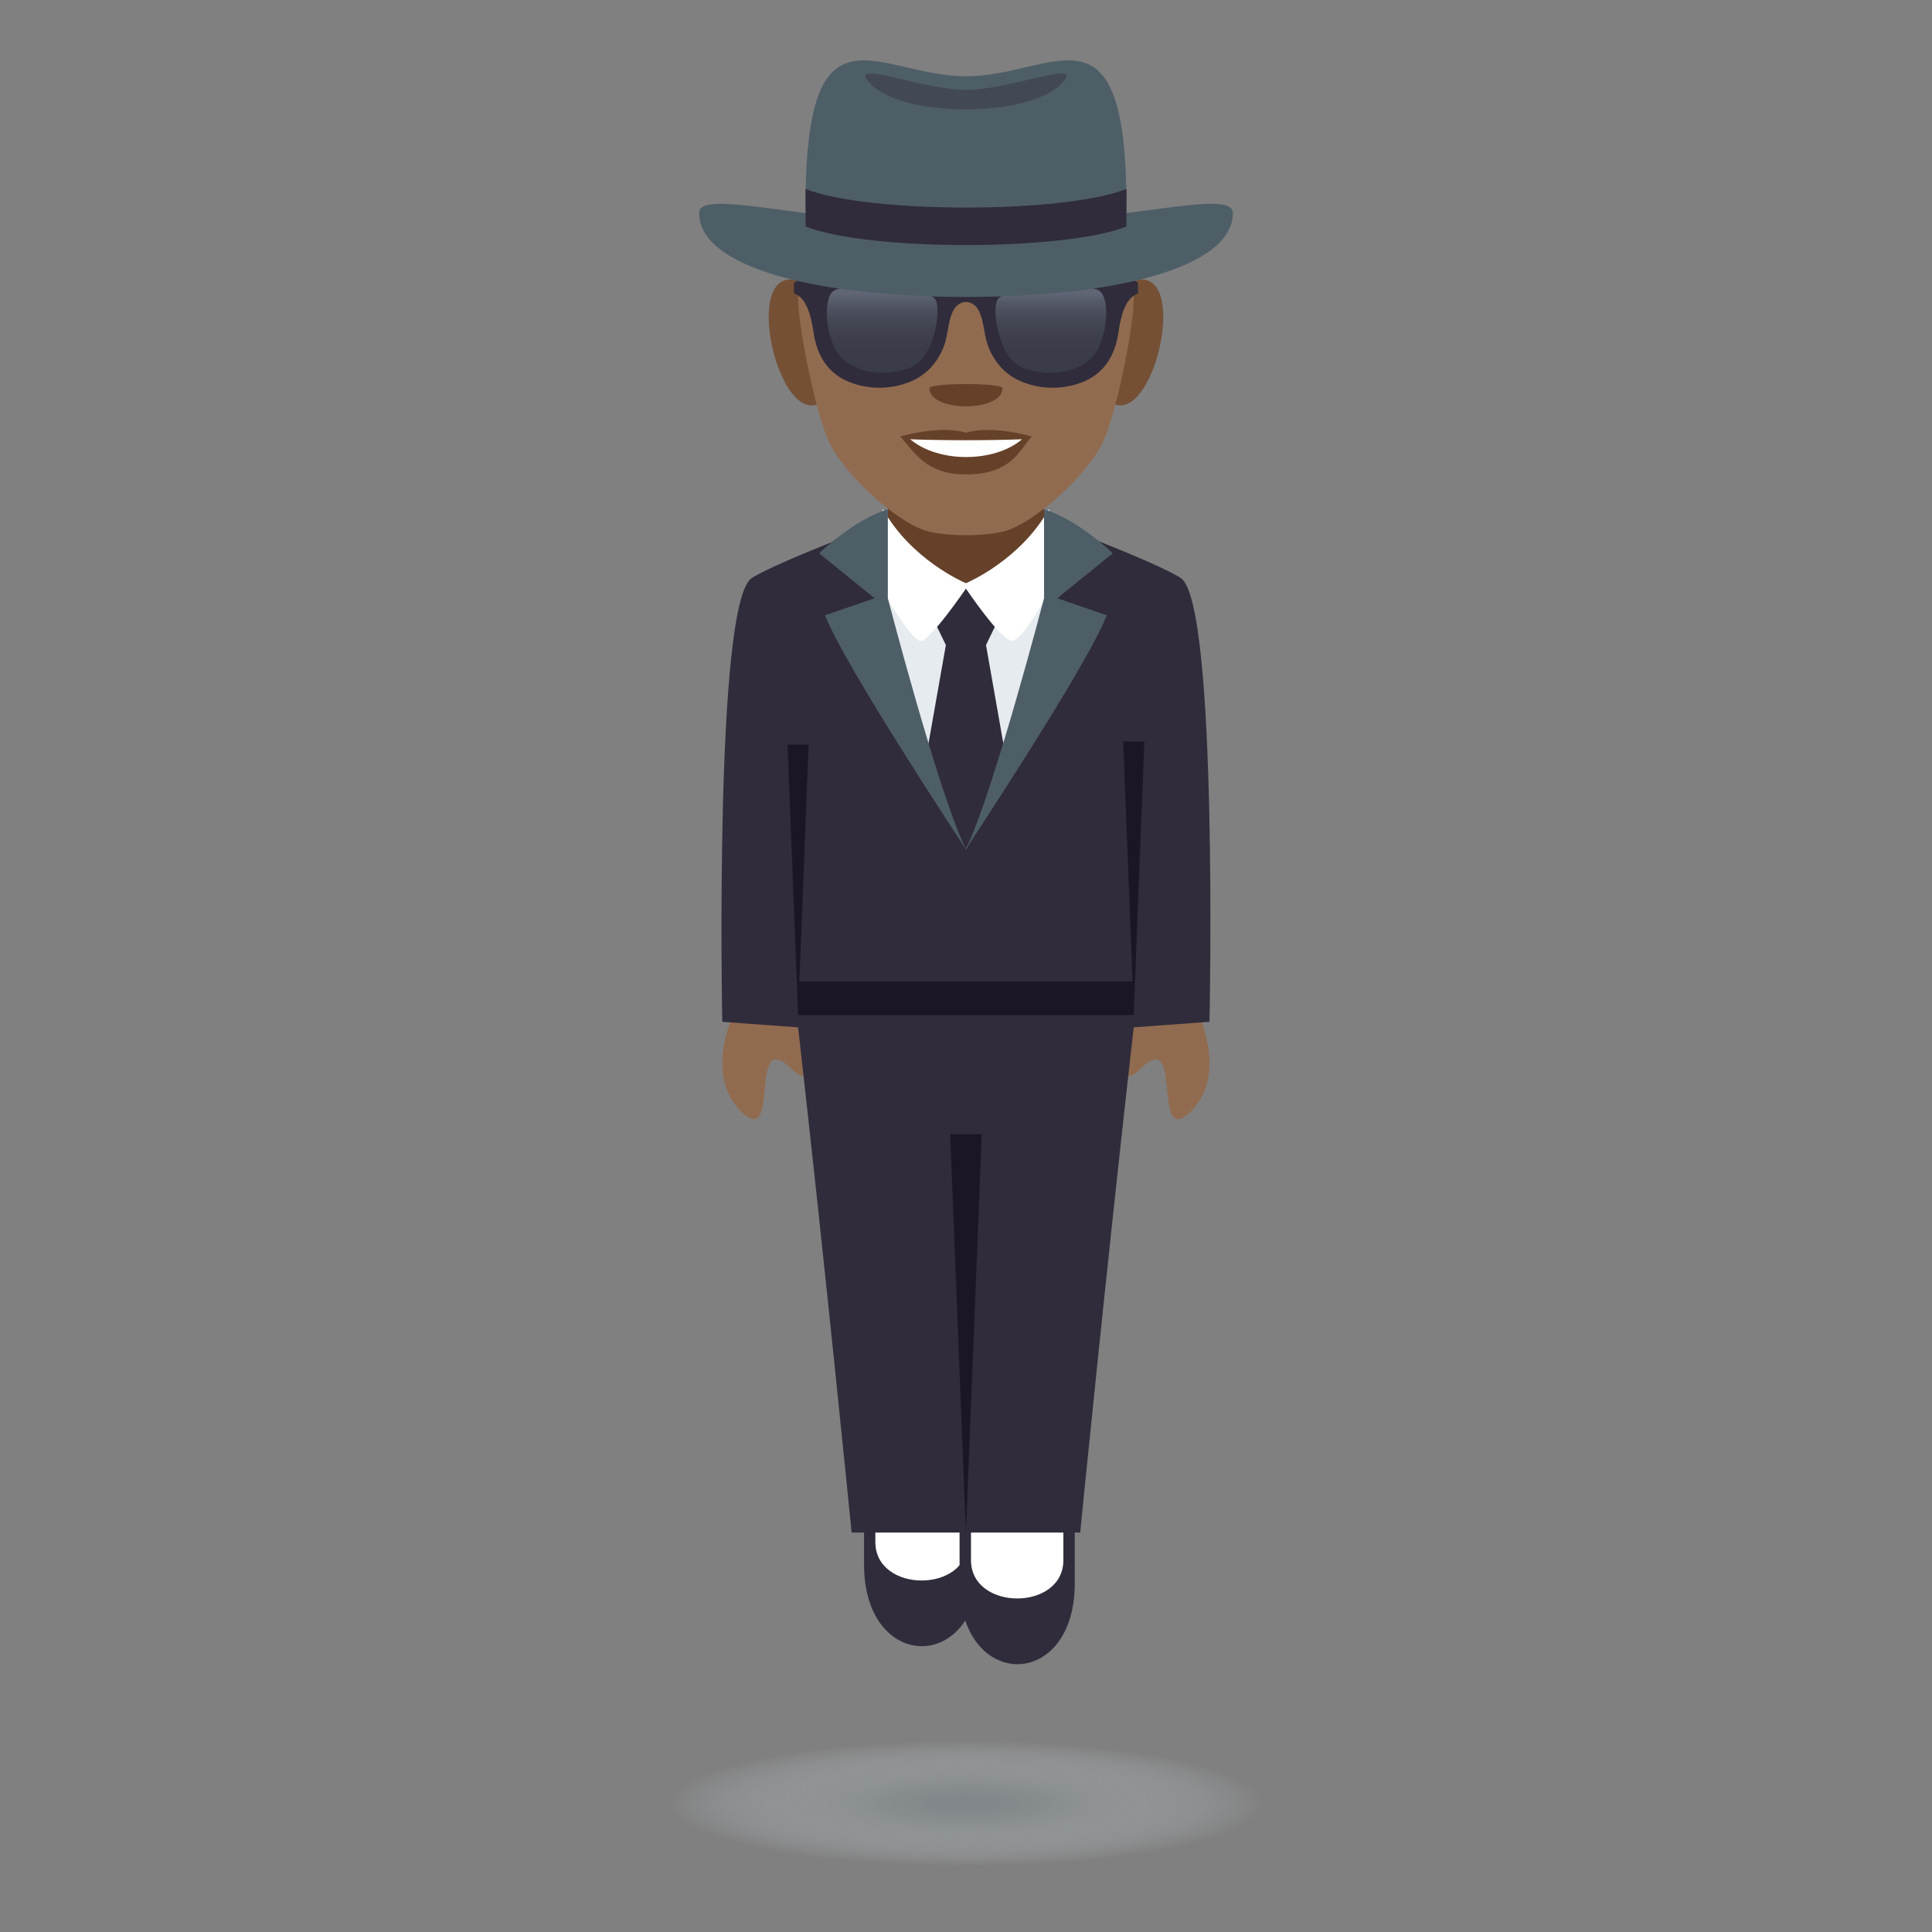 <?xml version="1.0" encoding="utf-8"?>
<!-- Generator: Adobe Illustrator 15.0.0, SVG Export Plug-In . SVG Version: 6.00 Build 0)  -->
<!DOCTYPE svg PUBLIC "-//W3C//DTD SVG 1.1//EN" "http://www.w3.org/Graphics/SVG/1.1/DTD/svg11.dtd">
<svg version="1.1" id="Layer_1" xmlns:x="http://ns.adobe.com/Extensibility/1.0/" xmlns:i="http://ns.adobe.com/AdobeIllustrator/10.0/" xmlns:graph="http://ns.adobe.com/Graphs/1.0/"
	 xmlns="http://www.w3.org/2000/svg" xmlns:xlink="http://www.w3.org/1999/xlink" xmlns:a="http://ns.adobe.com/AdobeSVGViewerExtensions/3.0/"
	 x="0px" y="0px" width="64px" height="64px" viewBox="0 0 64 64" enable-background="new 0 0 64 64" xml:space="preserve">
<rect x="0" y="0" width="64" height="64" fill="#808080" stroke="none"/>
<radialGradient id="SVGID_1_" cx="24.377" cy="59.755" r="9.598" gradientTransform="matrix(1.027 0 0 0.217 6.963 46.774)" gradientUnits="userSpaceOnUse">
	<stop  offset="0.109" style="stop-color:#81878A"/>
	<stop  offset="0.28" style="stop-color:#898F92;stop-opacity:0.809"/>
	<stop  offset="0.55" style="stop-color:#9EA6A9;stop-opacity:0.505"/>
	<stop  offset="0.886" style="stop-color:#C1CACF;stop-opacity:0.128"/>
	<stop  offset="1" style="stop-color:#CFD8DD;stop-opacity:0"/>
	<a:midPointStop  offset="0.109" style="stop-color:#81878A"/>
	<a:midPointStop  offset="0.606" style="stop-color:#81878A"/>
	<a:midPointStop  offset="1" style="stop-color:#CFD8DD;stop-opacity:0"/>
</radialGradient>
<path fill="url(#SVGID_1_)" d="M31.999,62c-13.332,0-13.332-4.49,0-4.49C45.333,57.51,45.333,62,31.999,62z"/>
<path fill="#302C3B" d="M32.437,48.992h-3.814v2.85l0,0c0.01,3.588,3.826,3.586,3.814,0V48.992z"/>
<path fill="#FFFFFF" d="M32.06,48.992h-3.063v2.094l0,0c0.006,1.694,3.066,1.693,3.063,0V48.992z"/>
<path fill="#302C3B" d="M35.603,49.585h-3.816v2.852l0,0c0.012,3.589,3.826,3.587,3.816,0V49.585z"/>
<path fill="#FFFFFF" d="M35.226,49.585h-3.061v2.096l0,0c0.002,1.695,3.064,1.693,3.061,0V49.585z"/>
<path fill="#916B50" d="M37.786,35.399c1.451-1.436,0.322,2.744,1.67,1.411c1.254-1.241,0.189-3.356,0.189-3.356l-2.137-0.378
	C37.509,33.076,36.587,36.587,37.786,35.399z"/>
<path fill="#916B50" d="M26.208,35.399c-1.451-1.438-0.322,2.743-1.668,1.41c-1.256-1.241-0.189-3.355-0.189-3.355l2.137-0.379
	C26.487,33.075,27.407,36.586,26.208,35.399z"/>
<path fill="#302C3B" d="M39.114,19.149c-0.859-0.562-4.828-2.034-4.828-2.034h-4.549c0,0-3.973,1.477-4.834,2.035
	c-1.252,0.811-0.977,14.699-0.977,14.699l2.512,0.183c0.898,7.906,1.773,16.736,1.773,16.736l7.572,0.001
	c0,0,0.873-8.831,1.773-16.737l2.51-0.183C40.067,33.849,40.358,19.962,39.114,19.149z"/>
<polygon fill="#1A1626" points="32.521,37.57 31.997,50.769 31.476,37.57 "/>
<polygon fill="#1A1626" points="37.907,24.566 37.558,33.526 37.208,24.566 "/>
<polygon fill="#1A1626" points="26.786,24.666 26.438,33.626 26.089,24.666 "/>
<rect x="26.438" y="32.512" fill="#1A1626" width="11.119" height="1.114"/>
<rect x="29.411" y="16.68" fill="#664129" width="5.174" height="2.698"/>
<path fill="#E6EBEF" d="M34.104,23.98c0.629-1.508,0.643-7.113,0.643-7.113c-0.92,1.658-2.648,2.414-2.75,2.457
	c-0.102-0.043-1.828-0.799-2.75-2.457c0,0,0.016,5.605,0.645,7.113l2.113,4.147L34.104,23.98z"/>
<polygon fill="#302C3B" points="33.415,25.64 32.663,21.369 33.015,20.638 31.997,19.424 30.979,20.638 31.333,21.369 30.579,25.64 
	31.995,28.127 "/>
<path fill="#FFFFFF" d="M31.997,19.324c-0.102-0.043-1.828-0.799-2.75-2.457c0,0,0.006,1.412,0.117,2.924
	c0.342,0.563,0.91,1.439,1.131,1.439c0.324,0,1.502-1.732,1.502-1.732s1.168,1.732,1.523,1.732c0.254,0,0.789-0.844,1.109-1.418
	c0.113-1.521,0.117-2.945,0.117-2.945C33.827,18.525,32.099,19.281,31.997,19.324"/>
<path fill="#4E5E67" d="M27.331,20.382l1.643-0.564l-1.84-1.489c0,0,1.148-1.12,2.277-1.456v2.945c0,0,1.689,6.501,2.584,8.31
	C31.995,28.127,27.981,22.071,27.331,20.382z"/>
<path fill="#4E5E67" d="M36.663,20.382l-1.641-0.564l1.838-1.489c0,0-1.148-1.12-2.275-1.456v2.945c0,0-1.695,6.501-2.59,8.31
	C31.995,28.127,36.013,22.071,36.663,20.382z"/>
<path fill="#755035" d="M26.356,9.274c-1.889-0.378-0.414,5.494,1.063,3.874C28.104,12.398,27.237,9.452,26.356,9.274z"/>
<path fill="#755035" d="M37.644,9.274c-0.883,0.178-1.748,3.124-1.063,3.874C38.058,14.768,39.53,8.896,37.644,9.274z"/>
<path fill="#916B50" d="M32.001,2.995c-3.904,0-5.785,2.996-5.549,7.16c0.047,0.84,0.559,3.573,1.043,4.552
	c0.494,1.003,2.148,2.551,3.164,2.87c0.641,0.203,2.041,0.203,2.682,0c1.014-0.319,2.67-1.867,3.164-2.87
	c0.484-0.979,0.996-3.712,1.041-4.552C37.784,5.991,35.901,2.995,32.001,2.995z"/>
<path fill="#664129" d="M32.001,14.333c-0.879-0.261-2.18,0.126-2.18,0.126c0.496,0.547,0.857,1.257,2.18,1.257
	c1.512,0,1.768-0.807,2.178-1.257C34.179,14.458,32.876,14.072,32.001,14.333z"/>
<path fill="#FFFFFF" d="M30.153,14.551c0.92,0.783,2.779,0.788,3.703,0C32.876,14.593,31.142,14.594,30.153,14.551z"/>
<path fill="#664129" d="M33.21,12.86c0,0.801-2.422,0.801-2.422,0C30.788,12.677,33.21,12.677,33.21,12.86z"/>
<path fill="#302C3B" d="M32.782,9.496c-0.447,0.229-1.119,0.229-1.566,0c-0.48-0.249-1.064-0.41-1.764-0.474
	c-0.682-0.062-2.131-0.059-2.854,0.201c-0.086,0.03-0.166,0.069-0.246,0.109C26.308,9.355,26.3,9.374,26.3,9.458v0.107
	c0,0.209-0.025,0.127,0.119,0.213c0.281,0.169,0.439,0.605,0.527,1.206c0.121,0.874,0.541,1.423,1.227,1.686
	c0.633,0.241,1.342,0.233,1.973-0.023c0.344-0.14,0.646-0.362,0.887-0.722c0.42-0.631,0.295-1.025,0.512-1.567
	c0.189-0.473,0.721-0.473,0.91,0c0.217,0.542,0.094,0.937,0.514,1.567c0.238,0.359,0.541,0.582,0.887,0.722
	c0.627,0.257,1.336,0.265,1.973,0.023c0.684-0.263,1.104-0.812,1.225-1.686c0.086-0.601,0.246-1.037,0.529-1.206
	c0.143-0.086,0.117-0.004,0.117-0.213V9.458c0-0.085-0.008-0.104-0.051-0.126c-0.08-0.04-0.162-0.079-0.246-0.109
	c-0.725-0.26-2.172-0.263-2.855-0.201C33.847,9.085,33.261,9.247,32.782,9.496"/>
<linearGradient id="SVGID_2_" gradientUnits="userSpaceOnUse" x1="34.81" y1="12.352" x2="34.81" y2="9.454">
	<stop  offset="0" style="stop-color:#4E5E67"/>
	<stop  offset="0.234" style="stop-color:#50606A"/>
	<stop  offset="0.381" style="stop-color:#576872"/>
	<stop  offset="0.503" style="stop-color:#647681"/>
	<stop  offset="0.612" style="stop-color:#758A95"/>
	<stop  offset="0.713" style="stop-color:#8CA3B0"/>
	<stop  offset="0.806" style="stop-color:#A7C2D1"/>
	<stop  offset="0.893" style="stop-color:#C7E6F7"/>
	<stop  offset="0.909" style="stop-color:#CEEDFF"/>
	<a:midPointStop  offset="0" style="stop-color:#4E5E67"/>
	<a:midPointStop  offset="0.794" style="stop-color:#4E5E67"/>
	<a:midPointStop  offset="0.909" style="stop-color:#CEEDFF"/>
</linearGradient>
<path opacity="0.3" fill="url(#SVGID_2_)" d="M33.081,9.879c-0.271,0.242-0.023,1.985,0.803,2.309
	c0.516,0.201,1.531,0.323,2.232-0.293c0.574-0.505,0.697-2.031,0.289-2.27C35.958,9.365,33.663,9.365,33.081,9.879z"/>
<linearGradient id="SVGID_3_" gradientUnits="userSpaceOnUse" x1="29.223" y1="12.352" x2="29.223" y2="9.454">
	<stop  offset="0" style="stop-color:#4E5E67"/>
	<stop  offset="0.234" style="stop-color:#50606A"/>
	<stop  offset="0.381" style="stop-color:#576872"/>
	<stop  offset="0.503" style="stop-color:#647681"/>
	<stop  offset="0.612" style="stop-color:#758A95"/>
	<stop  offset="0.713" style="stop-color:#8CA3B0"/>
	<stop  offset="0.806" style="stop-color:#A7C2D1"/>
	<stop  offset="0.893" style="stop-color:#C7E6F7"/>
	<stop  offset="0.909" style="stop-color:#CEEDFF"/>
	<a:midPointStop  offset="0" style="stop-color:#4E5E67"/>
	<a:midPointStop  offset="0.794" style="stop-color:#4E5E67"/>
	<a:midPointStop  offset="0.909" style="stop-color:#CEEDFF"/>
</linearGradient>
<path opacity="0.3" fill="url(#SVGID_3_)" d="M30.952,9.881c0.271,0.24,0.023,1.984-0.803,2.307
	c-0.516,0.202-1.529,0.324-2.23-0.293c-0.574-0.503-0.699-2.031-0.291-2.269C28.077,9.365,30.37,9.365,30.952,9.881z"/>
<path fill="#4E5E67" d="M40.841,7.054c0,1.828-3.957,2.783-8.84,2.783c-4.885,0-8.842-0.955-8.842-2.783
	c0-0.87,3.957,0.414,8.842,0.414C36.882,7.468,40.841,6.184,40.841,7.054z"/>
<path fill="#4E5E67" d="M37.315,6.823c0,1.313-10.631,1.313-10.631,0c0-7.038,2.379-4.297,5.316-4.297
	C34.935,2.526,37.315-0.215,37.315,6.823z"/>
<path opacity="0.4" fill="#302C3B" d="M32.001,2.978c-1.475,0-4.027-1.078-3.166-0.2c1.133,1.154,5.238,1.11,6.328,0
	C36.024,1.9,33.474,2.978,32.001,2.978z"/>
<path fill="#302C3B" d="M26.685,6.26v1.244c2.076,0.818,8.553,0.818,10.631,0V6.26C35.241,7.081,28.759,7.081,26.685,6.26z"/>
</svg>

